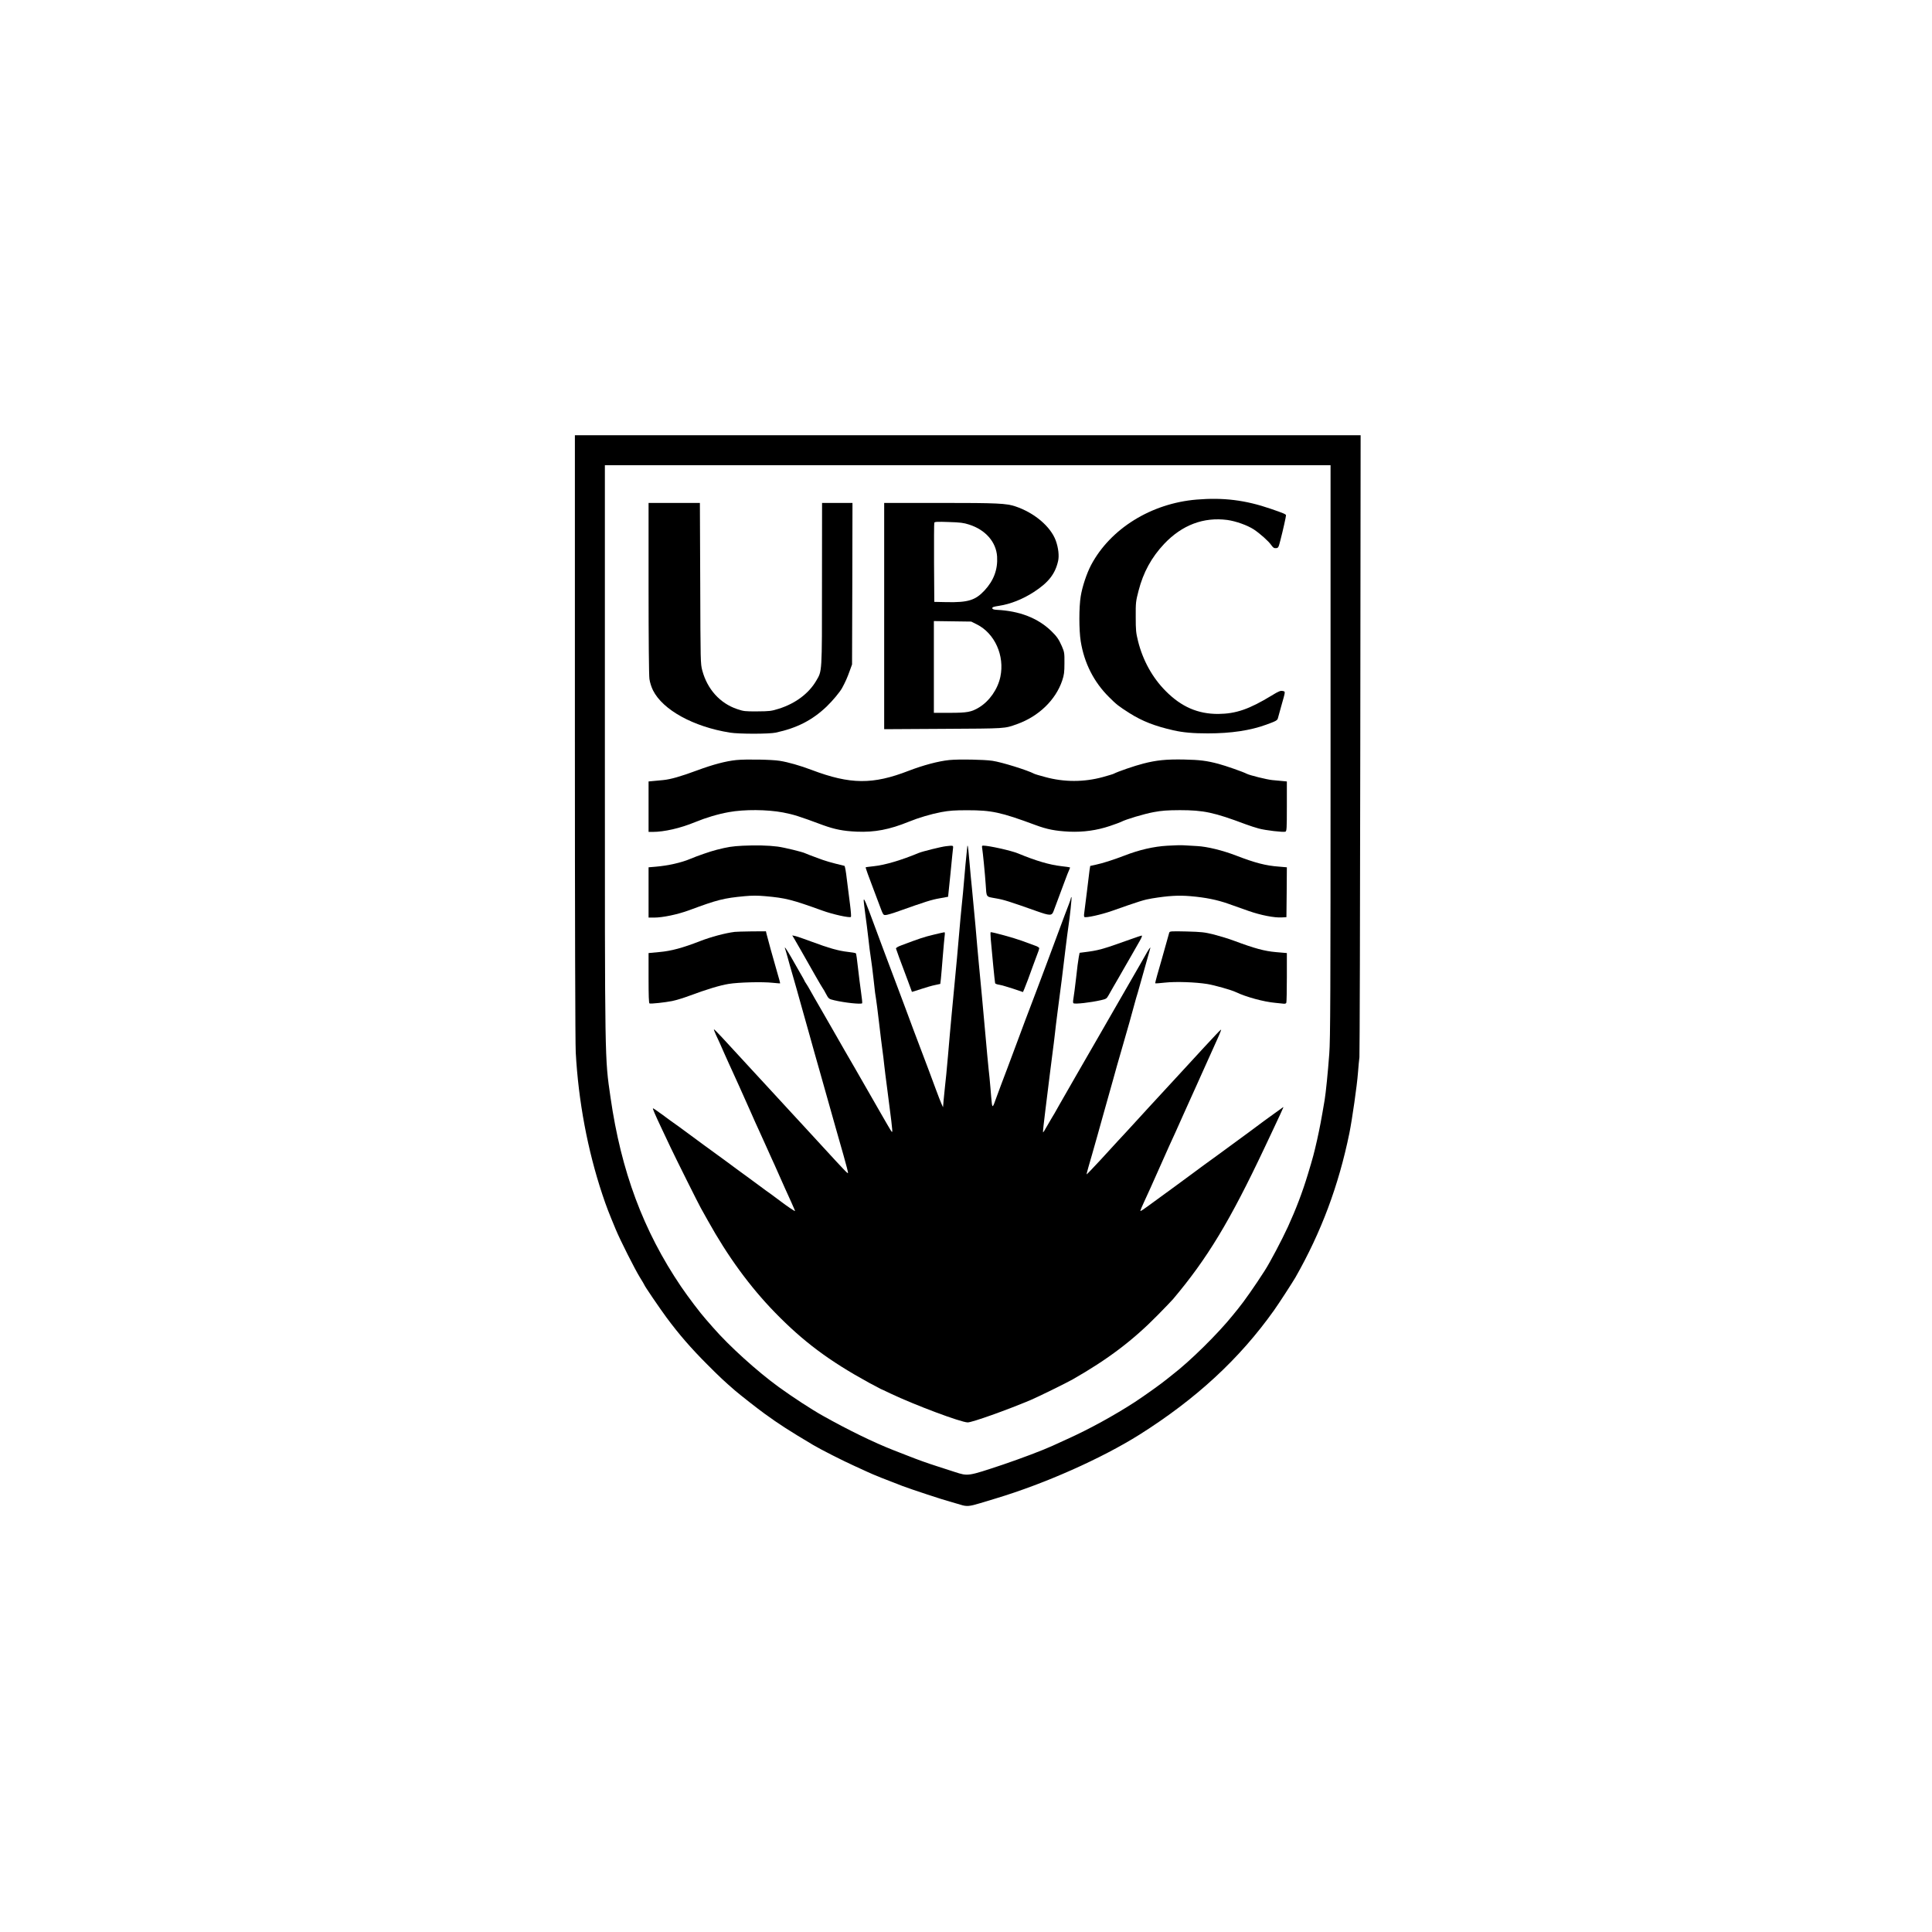 <?xml version="1.0" standalone="no"?>
<!DOCTYPE svg PUBLIC "-//W3C//DTD SVG 20010904//EN"
 "http://www.w3.org/TR/2001/REC-SVG-20010904/DTD/svg10.dtd">
<svg version="1.0" xmlns="http://www.w3.org/2000/svg"
 width="2255pt" height="2255pt" viewBox="0 0 2255 2255"
 preserveAspectRatio="xMidYMid meet">

<g transform="translate(0,2255) scale(0.1,-0.1)"
fill="#000000" stroke="none">
<path d="M6710 13958 c0 -2149 4 -3583 10 -3693 31 -567 138 -1138 310 -1655
49 -147 75 -213 157 -410 53 -128 223 -464 281 -558 29 -46 52 -86 52 -88 0
-10 179 -273 261 -384 143 -193 285 -357 469 -541 152 -153 203 -200 330 -310
62 -53 263 -211 345 -270 165 -120 292 -202 565 -364 87 -52 355 -188 480
-244 63 -29 133 -60 155 -71 70 -33 220 -93 410 -165 97 -37 477 -162 550
-181 33 -9 89 -25 124 -36 73 -24 105 -21 231 17 47 14 130 39 185 56 572 172
1232 466 1675 744 662 418 1167 884 1570 1451 53 74 217 327 250 384 301 529
504 1070 630 1685 32 160 89 555 100 704 6 75 13 156 17 181 3 25 8 1668 10
3653 l4 3607 -4586 0 -4585 0 0 -3512z m8820 -175 c0 -2850 -2 -3367 -15
-3533 -16 -217 -40 -455 -54 -539 -40 -238 -57 -325 -87 -461 -36 -160 -50
-213 -110 -410 -62 -205 -139 -407 -232 -610 -69 -150 -208 -414 -270 -510
-109 -171 -245 -365 -312 -446 -14 -17 -41 -50 -60 -74 -171 -213 -499 -537
-705 -695 -21 -16 -52 -41 -69 -55 -66 -54 -261 -193 -371 -265 -239 -155
-532 -316 -785 -430 -69 -31 -147 -67 -175 -80 -116 -53 -365 -147 -580 -220
-411 -137 -404 -136 -560 -86 -55 18 -149 49 -210 68 -113 36 -224 76 -330
118 -33 13 -113 44 -177 69 -228 89 -527 235 -823 401 -131 73 -353 218 -513
334 -255 185 -583 482 -768 695 -32 37 -70 81 -84 96 -67 75 -207 260 -292
385 -440 651 -698 1344 -822 2205 -68 473 -66 356 -66 4054 l0 3326 4235 0
4235 0 0 -3337z"/>
<path d="M13967 16719 c-530 -44 -1006 -339 -1232 -764 -51 -97 -103 -252
-121 -365 -21 -127 -21 -393 0 -525 41 -255 153 -475 330 -651 89 -89 113
-107 240 -188 149 -94 296 -151 511 -200 115 -26 230 -36 403 -36 271 0 496
34 682 102 115 42 130 50 136 77 4 14 21 78 39 141 51 180 50 167 15 175 -24
5 -46 -3 -127 -53 -263 -160 -417 -213 -623 -215 -239 -1 -432 83 -615 268
-154 155 -266 357 -322 582 -24 97 -27 126 -27 283 -1 166 1 182 33 305 55
214 151 390 300 548 209 220 459 314 736 278 101 -14 235 -62 310 -111 73 -49
171 -136 202 -181 23 -32 33 -39 57 -37 27 3 29 7 52 98 29 112 64 269 64 285
0 13 -26 24 -180 77 -294 101 -551 133 -863 107z"/>
<path d="M7570 15688 c0 -599 4 -1021 10 -1063 6 -42 23 -95 42 -133 115 -229
472 -425 898 -493 103 -17 458 -17 535 0 249 54 426 145 594 305 72 70 153
167 180 216 38 70 61 122 87 195 l29 80 3 943 2 942 -177 0 -178 0 -1 -948 c0
-1053 2 -1009 -68 -1129 -87 -148 -242 -264 -435 -325 -89 -28 -108 -30 -251
-31 -144 -1 -161 1 -237 27 -199 67 -347 231 -406 450 -21 80 -21 93 -24 1019
l-4 937 -299 0 -300 0 0 -992z"/>
<path d="M10320 15359 l0 -1320 693 4 c739 4 709 2 857 55 252 89 452 282 528
509 22 66 26 97 26 203 1 119 -1 129 -30 197 -36 82 -60 116 -124 178 -156
151 -370 234 -635 247 -36 2 -51 7 -53 19 -2 12 14 18 79 28 132 20 276 77
404 160 172 111 251 212 285 363 14 61 3 155 -27 238 -60 164 -250 325 -470
399 -108 36 -206 41 -880 41 l-653 0 0 -1321z m992 1068 c191 -61 315 -203
326 -373 9 -150 -38 -278 -146 -395 -107 -115 -192 -142 -442 -137 l-145 3 -3
455 c-1 250 0 461 3 469 4 11 35 13 168 8 136 -4 174 -9 239 -30z m88 -1164
c211 -105 328 -366 276 -613 -31 -145 -127 -282 -247 -356 -91 -55 -138 -64
-346 -64 l-183 0 0 536 0 535 218 -3 218 -3 64 -32z"/>
<path d="M8595 13679 c-125 -13 -272 -52 -456 -120 -191 -71 -313 -106 -399
-114 -36 -3 -89 -8 -117 -11 l-53 -5 0 -295 0 -294 46 0 c136 0 325 43 499
115 127 52 264 93 392 116 178 33 448 31 633 -4 126 -25 179 -41 464 -147 138
-50 237 -70 396 -77 208 -9 382 24 610 117 113 46 259 89 375 111 97 18 156
22 305 22 285 0 389 -22 794 -172 136 -51 235 -70 396 -78 165 -7 322 15 474
66 62 21 122 43 133 49 51 28 269 93 378 113 96 18 156 22 305 23 279 0 400
-26 770 -165 47 -17 115 -40 151 -49 79 -22 288 -46 312 -37 15 6 17 34 17
296 l0 290 -52 5 c-29 3 -82 8 -118 11 -63 6 -265 56 -299 74 -39 21 -244 93
-331 116 -137 36 -214 46 -400 50 -207 4 -323 -8 -474 -47 -103 -26 -300 -94
-347 -119 -9 -5 -67 -22 -128 -39 -220 -60 -452 -60 -673 1 -61 16 -118 33
-127 38 -77 41 -378 135 -487 151 -99 15 -392 20 -504 9 -128 -13 -306 -61
-473 -125 -419 -163 -682 -161 -1132 9 -134 51 -278 92 -375 107 -89 15 -396
20 -505 9z"/>
<path d="M8670 12679 c-129 -7 -172 -14 -307 -48 -75 -19 -224 -71 -307 -106
-103 -44 -260 -79 -403 -91 l-83 -7 0 -293 0 -294 63 0 c102 0 274 36 408 85
334 124 405 142 651 165 85 8 150 8 240 0 238 -21 311 -40 666 -168 120 -44
320 -88 334 -74 4 4 -1 71 -11 148 -10 76 -27 208 -37 292 -10 90 -22 155 -28
156 -162 39 -221 56 -321 94 -66 24 -127 48 -135 52 -30 16 -247 69 -325 79
-108 14 -254 17 -405 10z"/>
<path d="M13625 12679 c-158 -9 -328 -48 -500 -115 -136 -52 -252 -89 -340
-108 l-60 -13 -8 -49 c-4 -27 -18 -141 -31 -254 -14 -113 -28 -224 -31 -246
-4 -23 -3 -44 2 -47 19 -12 195 27 318 70 332 117 381 132 472 147 191 31 310
38 448 26 176 -15 309 -42 440 -88 61 -21 169 -60 240 -85 141 -49 298 -80
385 -75 l55 3 3 291 2 291 -92 8 c-155 11 -280 44 -503 130 -157 60 -335 104
-454 110 -53 3 -123 7 -156 9 -33 2 -118 0 -190 -5z"/>
<path d="M11040 12673 c-54 -6 -276 -61 -318 -79 -196 -82 -394 -141 -521
-154 -52 -6 -96 -11 -97 -13 -3 -3 40 -124 86 -242 17 -44 46 -120 64 -170 56
-150 53 -145 83 -145 16 0 87 21 158 47 307 109 379 132 472 148 53 9 98 17
99 18 0 1 13 124 28 272 14 149 28 282 30 298 3 29 1 30 -84 20z"/>
<path d="M11290 12669 c0 -8 -5 -52 -10 -99 -5 -47 -17 -168 -25 -270 -8 -102
-22 -246 -30 -320 -8 -74 -21 -220 -30 -325 -9 -104 -20 -233 -25 -285 -5 -52
-17 -171 -25 -265 -9 -93 -25 -264 -36 -380 -11 -115 -31 -338 -44 -495 -14
-157 -29 -319 -35 -360 -5 -41 -12 -113 -16 -159 l-7 -85 -18 40 c-10 21 -40
100 -68 175 -27 74 -62 167 -76 205 -14 38 -35 92 -45 119 -10 28 -34 91 -53
140 -19 50 -58 153 -87 230 -28 77 -69 187 -91 245 -22 58 -62 166 -90 240
-27 74 -56 151 -64 170 -8 19 -37 96 -64 170 -27 74 -54 146 -60 160 -6 14
-47 124 -91 245 -89 242 -118 312 -119 279 -1 -11 8 -83 18 -160 11 -76 27
-204 36 -284 8 -80 22 -185 30 -235 8 -49 21 -155 30 -235 17 -159 23 -203 30
-240 3 -14 19 -137 35 -275 16 -137 34 -284 40 -325 6 -41 15 -115 20 -165 5
-49 21 -175 35 -280 44 -331 64 -500 59 -504 -6 -6 -4 -10 -130 209 -64 113
-133 232 -152 265 -19 33 -59 103 -89 155 -30 52 -58 102 -63 110 -12 19 -202
349 -262 455 -25 44 -87 152 -138 240 -51 88 -107 185 -123 215 -17 30 -38 67
-49 82 -10 14 -18 28 -18 31 0 2 -23 44 -52 93 -28 49 -76 132 -105 184 -55
95 -83 135 -69 95 4 -11 17 -54 28 -95 11 -41 40 -145 65 -230 25 -85 58 -204
75 -265 42 -152 81 -290 118 -420 17 -60 44 -157 60 -215 17 -58 41 -143 54
-190 104 -366 102 -359 189 -670 20 -69 61 -214 92 -323 31 -109 55 -202 53
-208 -3 -10 -33 21 -313 326 -70 77 -158 172 -194 211 -36 38 -106 115 -156
169 -93 102 -155 169 -267 290 -35 39 -127 138 -203 220 -175 191 -229 249
-339 368 -49 53 -91 95 -93 93 -3 -2 9 -33 25 -68 17 -34 60 -130 96 -213 37
-82 75 -168 86 -190 23 -48 139 -307 227 -505 35 -80 72 -163 83 -185 10 -22
53 -116 95 -210 42 -93 84 -188 95 -210 10 -22 37 -83 60 -135 23 -52 50 -113
60 -135 42 -90 120 -265 120 -270 0 -7 -95 57 -172 116 -31 24 -82 62 -113 84
-32 22 -72 51 -90 65 -19 14 -93 69 -167 123 -73 53 -199 145 -279 205 -81 59
-193 141 -250 182 -56 41 -139 102 -183 135 -45 33 -91 67 -102 75 -81 57
-110 78 -199 144 -55 41 -102 72 -104 70 -5 -4 25 -73 96 -224 30 -63 80 -169
111 -235 56 -119 334 -676 352 -705 5 -8 41 -73 81 -145 233 -420 493 -775
784 -1074 331 -340 631 -564 1094 -818 74 -40 136 -73 137 -73 2 0 54 -24 116
-54 284 -135 826 -338 903 -338 52 0 451 142 734 261 87 37 413 197 491 241
412 235 704 456 996 754 82 83 160 165 174 181 402 476 666 914 1070 1770 23
50 62 131 85 180 83 176 135 288 135 292 0 3 -17 -8 -37 -24 -21 -16 -49 -36
-63 -45 -27 -18 -235 -171 -260 -191 -8 -7 -90 -66 -181 -133 -91 -66 -196
-143 -232 -170 -37 -27 -109 -79 -160 -116 -50 -37 -108 -79 -127 -94 -34 -25
-206 -151 -245 -180 -11 -7 -74 -54 -140 -102 -210 -154 -225 -164 -225 -154
0 5 18 49 41 98 70 151 75 164 162 359 46 105 108 242 136 305 29 63 61 133
71 155 10 22 48 108 85 190 37 83 77 173 90 200 12 28 44 97 70 155 26 58 55
123 65 145 10 22 50 112 90 200 39 88 80 178 90 200 10 22 26 58 34 80 16 40
15 39 -51 -30 -38 -39 -214 -230 -393 -425 -179 -195 -355 -386 -391 -424 -36
-39 -119 -129 -184 -201 -65 -71 -142 -155 -171 -185 -28 -30 -123 -133 -209
-228 -87 -94 -160 -170 -162 -169 -2 2 9 44 23 93 26 89 49 168 104 364 16 58
43 155 60 215 32 111 81 287 125 445 27 99 54 195 95 335 63 216 133 464 151
535 11 41 28 102 39 135 10 33 35 121 55 195 21 74 48 173 62 220 13 47 27 94
29 105 6 21 -24 -22 -61 -90 -12 -22 -38 -67 -57 -100 -61 -105 -229 -396
-288 -500 -31 -55 -83 -145 -115 -200 -32 -55 -74 -127 -92 -160 -57 -100
-144 -251 -248 -430 -100 -173 -158 -274 -196 -342 -58 -104 -74 -131 -94
-163 -12 -19 -39 -66 -60 -103 -20 -38 -39 -66 -41 -64 -3 3 9 114 26 248 17
134 42 334 55 444 14 110 29 234 35 275 6 41 15 118 21 170 5 52 21 178 34
280 35 264 62 474 90 715 14 116 30 237 35 270 18 116 41 337 36 343 -3 3 -6
0 -6 -7 0 -7 -11 -40 -24 -74 -14 -34 -75 -197 -136 -362 -61 -165 -115 -311
-121 -325 -6 -14 -33 -86 -60 -160 -27 -74 -56 -151 -64 -170 -13 -33 -51
-132 -131 -345 -18 -49 -54 -146 -80 -215 -61 -162 -84 -224 -127 -340 -20
-52 -52 -138 -72 -190 -20 -52 -47 -125 -60 -162 -36 -104 -42 -109 -49 -52
-3 27 -11 108 -16 179 -6 72 -15 168 -21 215 -5 47 -23 236 -39 420 -30 333
-47 522 -76 820 -8 85 -26 283 -39 440 -14 157 -32 348 -40 425 -8 77 -22 221
-30 319 -8 99 -17 182 -20 184 -3 3 -5 -1 -5 -9z"/>
<path d="M11464 12648 c7 -40 33 -300 41 -423 10 -153 1 -139 116 -160 95 -16
158 -36 477 -149 158 -56 179 -56 199 -1 8 22 27 74 43 115 16 41 52 138 80
215 28 76 56 148 62 158 5 10 8 20 6 23 -2 2 -47 8 -99 14 -139 16 -297 62
-509 150 -78 32 -337 90 -404 90 -15 0 -17 -5 -12 -32z"/>
<path d="M8575 11673 c-107 -13 -277 -58 -405 -108 -203 -79 -337 -115 -472
-127 l-128 -12 0 -292 c0 -206 3 -293 11 -296 18 -6 178 11 264 28 44 9 134
36 200 61 205 76 356 122 460 139 117 19 394 26 514 13 47 -5 86 -8 87 -6 1 1
-13 56 -33 122 -52 180 -114 403 -127 458 l-6 27 -168 -1 c-92 -1 -180 -4
-197 -6z"/>
<path d="M13647 11664 c-12 -40 -69 -243 -91 -324 -13 -47 -35 -125 -50 -174
-14 -49 -24 -91 -22 -93 2 -2 53 1 112 8 128 14 355 6 494 -16 86 -14 284 -70
335 -95 120 -57 325 -113 460 -125 39 -4 82 -8 97 -10 17 -2 29 2 32 12 3 8 6
142 6 297 l0 282 -127 11 c-135 12 -246 42 -488 132 -60 23 -166 55 -235 73
-113 28 -144 31 -321 36 -185 4 -196 3 -202 -14z"/>
<path d="M10895 11640 c-109 -26 -166 -45 -375 -124 -41 -15 -64 -29 -62 -38
4 -16 68 -190 87 -238 8 -19 33 -87 56 -150 23 -63 43 -116 43 -117 1 -1 49
14 106 33 58 19 132 41 165 47 l60 13 7 60 c3 33 14 150 22 259 9 110 19 219
22 243 4 23 2 42 -2 41 -5 0 -63 -13 -129 -29z"/>
<path d="M11564 11588 c12 -143 47 -502 51 -514 2 -6 24 -15 49 -18 25 -4 97
-25 161 -46 l115 -39 16 37 c18 42 64 165 100 267 14 39 36 98 49 132 14 34
25 68 25 75 0 8 -21 22 -47 30 -27 9 -97 35 -158 58 -87 32 -333 100 -362 100
-3 0 -3 -37 1 -82z"/>
<path d="M9270 11594 c13 -22 49 -84 80 -139 136 -241 234 -412 250 -435 10
-14 27 -43 38 -65 34 -64 36 -65 99 -80 122 -29 313 -49 326 -35 3 3 -3 61
-13 130 -10 69 -26 197 -36 285 -9 88 -20 163 -24 168 -4 4 -47 12 -96 17
-107 12 -217 43 -424 120 -85 32 -170 61 -189 65 l-34 7 23 -38z"/>
<path d="M13185 11583 c-324 -116 -366 -127 -537 -148 l-47 -6 -10 -52 c-6
-29 -20 -137 -31 -242 -12 -104 -26 -212 -31 -239 -6 -34 -6 -52 1 -56 20 -12
196 8 320 36 58 13 67 18 86 52 11 20 40 69 62 109 23 39 50 87 61 105 10 18
36 62 56 98 21 36 64 110 95 165 31 55 73 128 93 163 20 35 31 62 24 62 -7 0
-70 -21 -142 -47z"/>
</g>
</svg>
